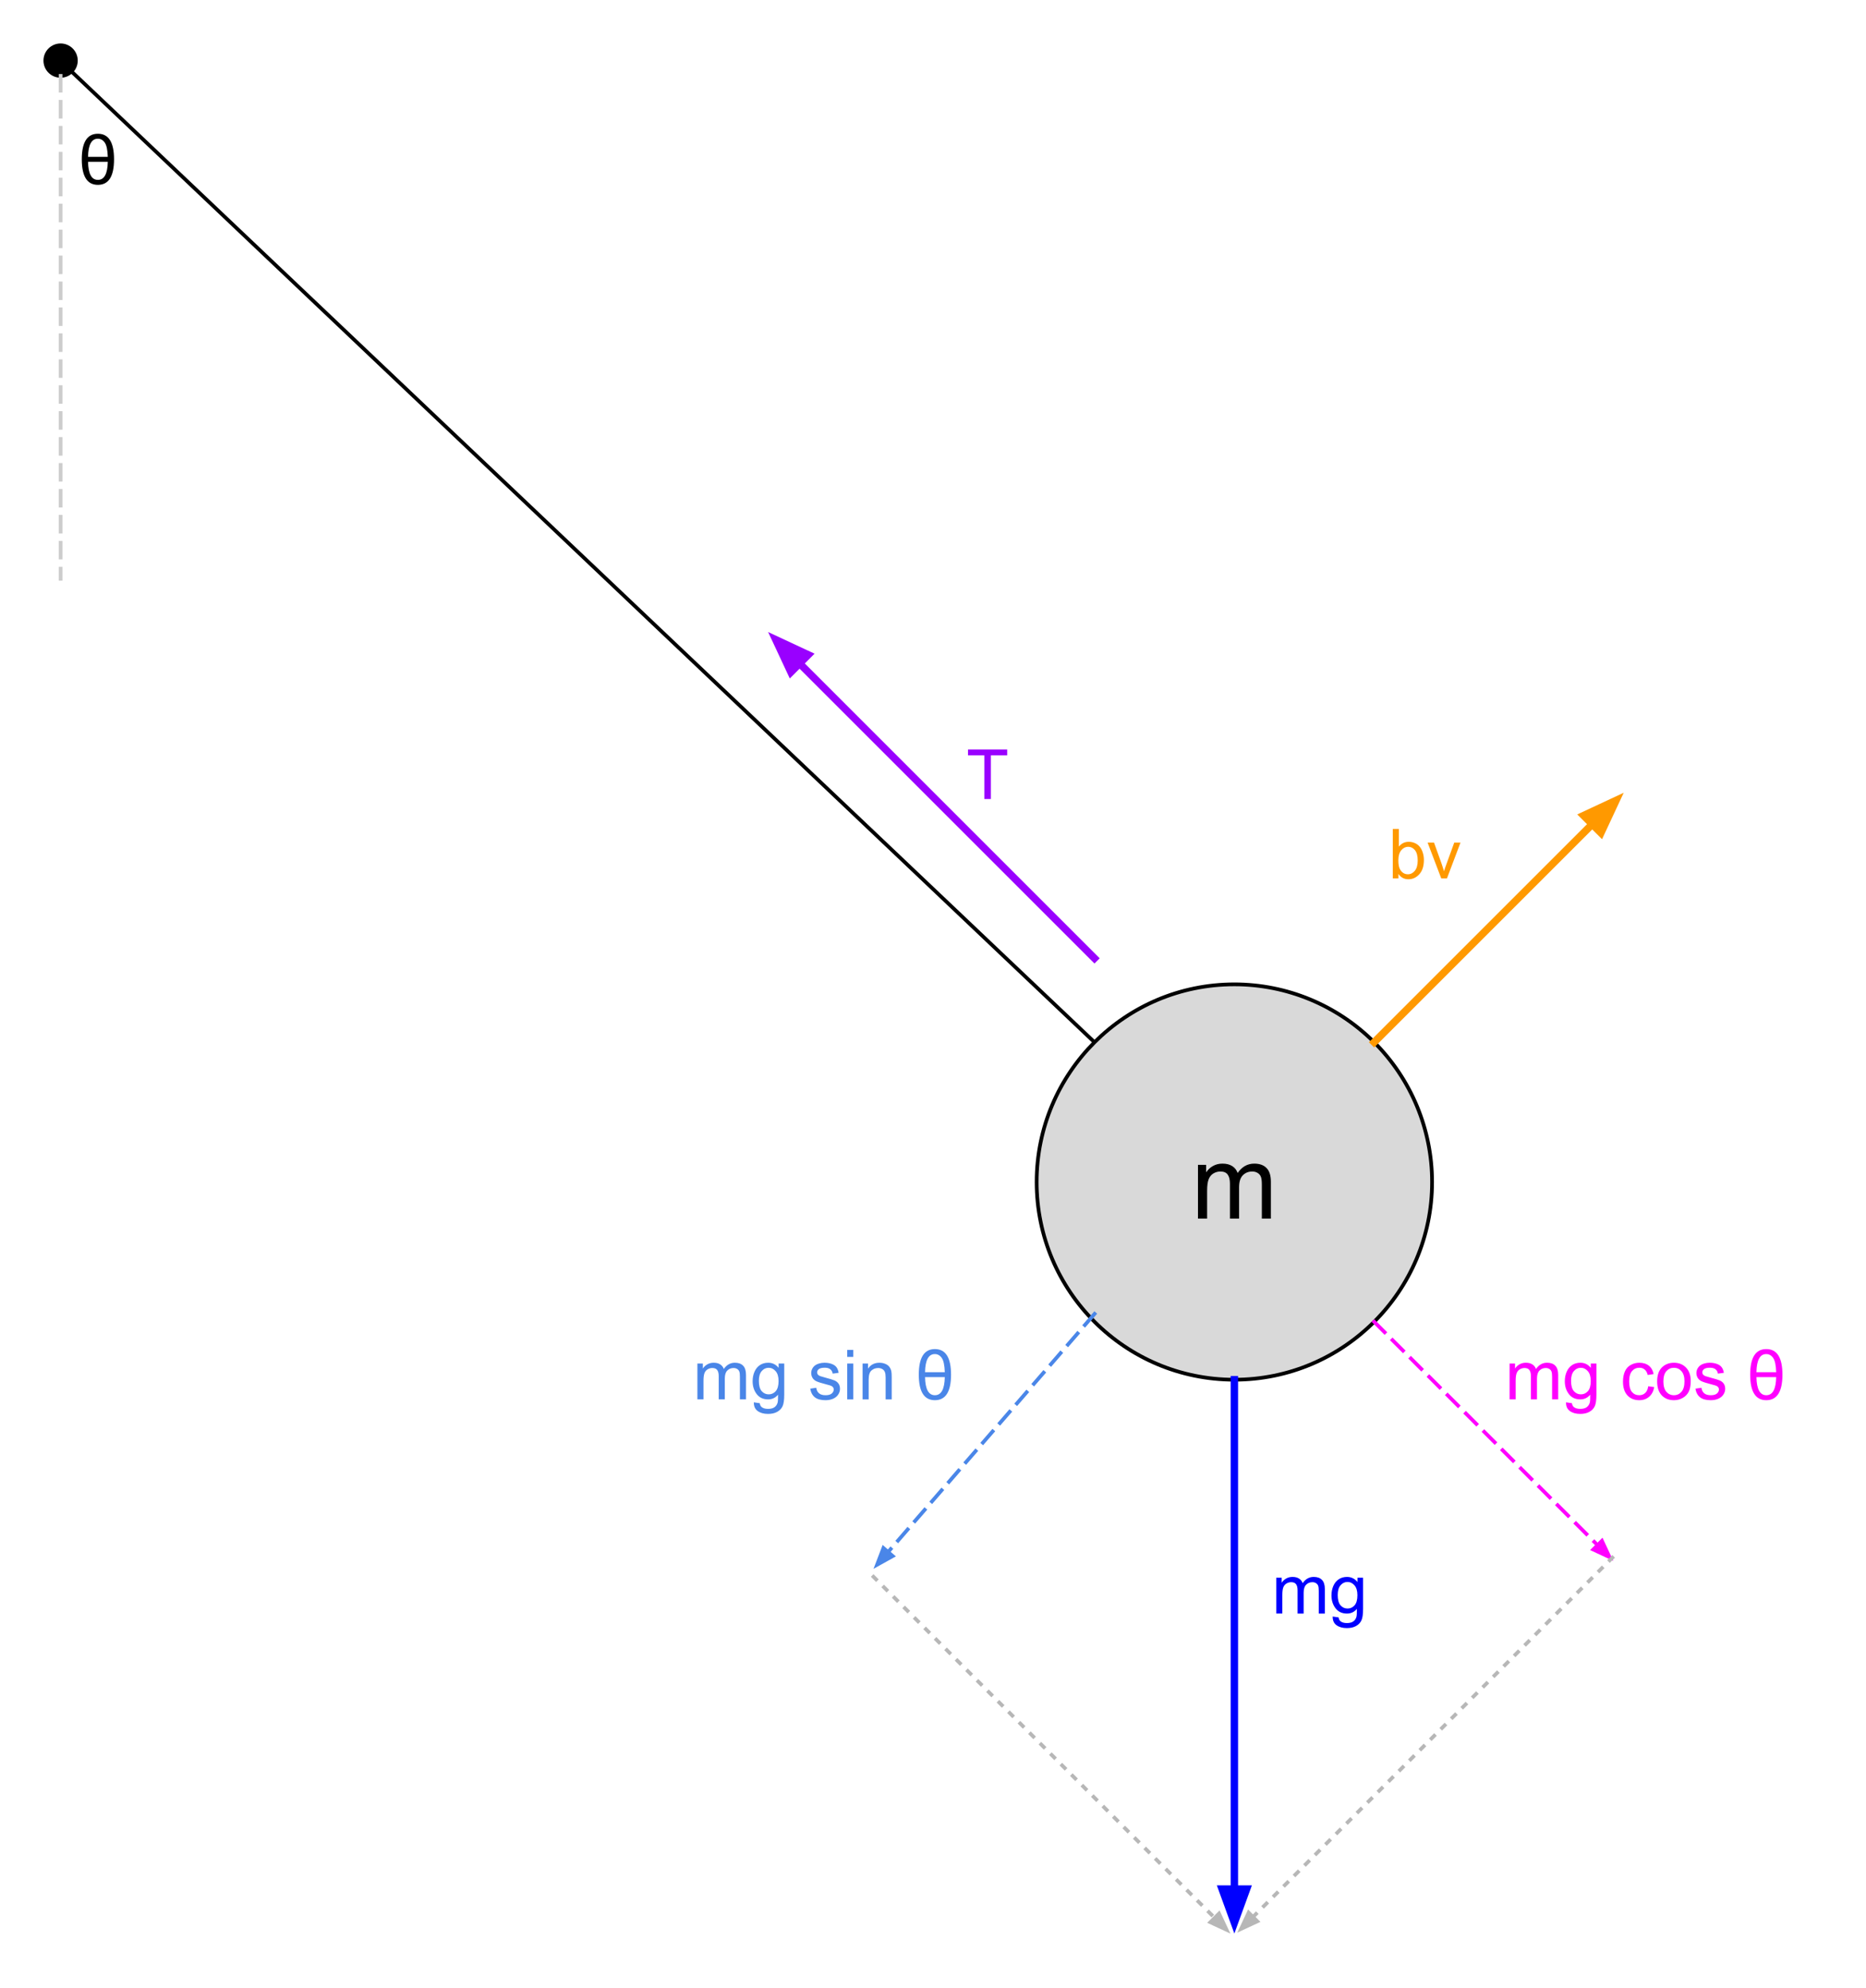 <svg version="1.1" viewBox="0.0 0.0 503.541 536.562" fill="none" stroke="none" stroke-linecap="square" stroke-miterlimit="10" xmlns:xlink="http://www.w3.org/1999/xlink" xmlns="http://www.w3.org/2000/svg"><clipPath id="p.0"><path d="m0 0l503.541 0l0 536.562l-503.541 0l0 -536.562z" clip-rule="nonzero"/></clipPath><g clip-path="url(#p.0)"><path fill="#000000" fill-opacity="0.0" d="m0 0l503.541 0l0 536.562l-503.541 0z" fill-rule="evenodd"/><path fill="#000000" fill-opacity="0.0" d="m19.271 19.273l276.094 262.047" fill-rule="evenodd"/><path stroke="#000000" stroke-width="1.0" stroke-linejoin="round" stroke-linecap="butt" d="m19.271 19.273l276.094 262.047" fill-rule="evenodd"/><path fill="#d9d9d9" d="m279.739 319.035l0 0c0 -29.467 23.888 -53.354 53.354 -53.354l0 0c14.15 0 27.721 5.621 37.727 15.627c10.006 10.006 15.627 23.577 15.627 37.727l0 0c0 29.467 -23.888 53.354 -53.354 53.354l0 0c-29.467 0 -53.354 -23.888 -53.354 -53.354z" fill-rule="evenodd"/><path stroke="#000000" stroke-width="1.0" stroke-linejoin="round" stroke-linecap="butt" d="m279.739 319.035l0 0c0 -29.467 23.888 -53.354 53.354 -53.354l0 0c14.15 0 27.721 5.621 37.727 15.627c10.006 10.006 15.627 23.577 15.627 37.727l0 0c0 29.467 -23.888 53.354 -53.354 53.354l0 0c-29.467 0 -53.354 -23.888 -53.354 -53.354z" fill-rule="evenodd"/><path fill="#000000" d="m323.275 328.915l0 -14.516l2.203 0l0 2.031q0.688 -1.062 1.812 -1.703q1.141 -0.656 2.594 -0.656q1.609 0 2.641 0.672q1.031 0.656 1.453 1.859q1.734 -2.531 4.484 -2.531q2.172 0 3.328 1.203q1.156 1.188 1.156 3.672l0 9.969l-2.438 0l0 -9.141q0 -1.484 -0.25 -2.125q-0.234 -0.656 -0.859 -1.047q-0.625 -0.406 -1.484 -0.406q-1.531 0 -2.547 1.031q-1.0 1.016 -1.0 3.25l0 8.438l-2.469 0l0 -9.438q0 -1.641 -0.609 -2.453q-0.594 -0.828 -1.953 -0.828q-1.047 0 -1.938 0.547q-0.875 0.547 -1.266 1.609q-0.391 1.047 -0.391 3.031l0 7.531l-2.469 0z" fill-rule="nonzero"/><path fill="#000000" d="m12.227 16.356l0 0c0 -2.279 1.847 -4.126 4.126 -4.126l0 0c1.094 0 2.144 0.435 2.918 1.208c0.774 0.774 1.208 1.823 1.208 2.918l0 0c0 2.279 -1.847 4.126 -4.126 4.126l0 0c-2.279 0 -4.126 -1.847 -4.126 -4.126z" fill-rule="evenodd"/><path stroke="#000000" stroke-width="1.0" stroke-linejoin="round" stroke-linecap="butt" d="m12.227 16.356l0 0c0 -2.279 1.847 -4.126 4.126 -4.126l0 0c1.094 0 2.144 0.435 2.918 1.208c0.774 0.774 1.208 1.823 1.208 2.918l0 0c0 2.279 -1.847 4.126 -4.126 4.126l0 0c-2.279 0 -4.126 -1.847 -4.126 -4.126z" fill-rule="evenodd"/><path fill="#000000" fill-opacity="0.0" d="m16.353 20.482l0 135.748" fill-rule="evenodd"/><path stroke="#cccccc" stroke-width="1.0" stroke-linejoin="round" stroke-linecap="butt" stroke-dasharray="4.0,3.0" d="m16.353 20.482l0 135.748" fill-rule="evenodd"/><path fill="#000000" fill-opacity="0.0" d="m12.227 28.736l27.528 0l0 28.441l-27.528 0z" fill-rule="evenodd"/><path fill="#000000" d="m22.071 43.005q0 -6.906 4.344 -6.906q4.359 0 4.359 6.906q0 6.891 -4.359 6.891q-4.344 0 -4.344 -6.891zm1.688 -0.672l5.328 0q-0.094 -2.844 -0.828 -3.859q-0.734 -1.031 -1.859 -1.031q-2.547 0 -2.641 4.891zm5.328 1.328l-5.328 0q0.094 4.891 2.656 4.891q2.578 0 2.672 -4.891z" fill-rule="nonzero"/><path fill="#000000" fill-opacity="0.0" d="m295.369 354.621l-59.654 68.819" fill-rule="evenodd"/><path stroke="#4a86e8" stroke-width="1.0" stroke-linejoin="round" stroke-linecap="butt" stroke-dasharray="4.0,3.0" d="m295.369 354.621l-55.724 64.285" fill-rule="evenodd"/><path fill="#4a86e8" stroke="#4a86e8" stroke-width="1.0" stroke-linecap="butt" d="m238.397 417.824l-1.724 4.511l4.221 -2.347z" fill-rule="evenodd"/><path fill="#000000" fill-opacity="0.0" d="m333.093 372.39l0 149.48" fill-rule="evenodd"/><path stroke="#0000ff" stroke-width="2.0" stroke-linejoin="round" stroke-linecap="butt" d="m333.093 372.39l0 137.48" fill-rule="evenodd"/><path fill="#0000ff" stroke="#0000ff" stroke-width="2.0" stroke-linecap="butt" d="m329.79 509.87l3.303 9.076l3.303 -9.076z" fill-rule="evenodd"/><path fill="#000000" fill-opacity="0.0" d="m370.82 356.763l64.535 64.535" fill-rule="evenodd"/><path stroke="#ff00ff" stroke-width="1.0" stroke-linejoin="round" stroke-linecap="butt" stroke-dasharray="4.0,3.0" d="m370.82 356.763l60.293 60.293" fill-rule="evenodd"/><path fill="#ff00ff" stroke="#ff00ff" stroke-width="1.0" stroke-linecap="butt" d="m429.945 418.223l4.377 2.041l-2.041 -4.377z" fill-rule="evenodd"/><path fill="#000000" fill-opacity="0.0" d="m235.711 425.583l96.315 96.315" fill-rule="evenodd"/><path stroke="#b7b7b7" stroke-width="1.0" stroke-linejoin="round" stroke-linecap="butt" stroke-dasharray="1.0,3.0" d="m235.711 425.583l92.072 92.072" fill-rule="evenodd"/><path fill="#b7b7b7" stroke="#b7b7b7" stroke-width="1.0" stroke-linecap="butt" d="m326.616 518.823l4.377 2.041l-2.041 -4.377z" fill-rule="evenodd"/><path fill="#000000" fill-opacity="0.0" d="m435.097 420.42l-101.228 101.228" fill-rule="evenodd"/><path stroke="#b7b7b7" stroke-width="1.0" stroke-linejoin="round" stroke-linecap="butt" stroke-dasharray="1.0,3.0" d="m435.097 420.42l-96.986 96.986" fill-rule="evenodd"/><path fill="#b7b7b7" stroke="#b7b7b7" stroke-width="1.0" stroke-linecap="butt" d="m336.943 516.238l-2.041 4.377l4.377 -2.041z" fill-rule="evenodd"/><path fill="#000000" fill-opacity="0.0" d="m295.339 258.648l-88.063 -88.063" fill-rule="evenodd"/><path stroke="#9900ff" stroke-width="2.0" stroke-linejoin="round" stroke-linecap="butt" d="m295.339 258.648l-79.578 -79.578" fill-rule="evenodd"/><path fill="#9900ff" stroke="#9900ff" stroke-width="2.0" stroke-linecap="butt" d="m218.097 176.735l-8.754 -4.082l4.082 8.754z" fill-rule="evenodd"/><path fill="#000000" fill-opacity="0.0" d="m334.163 414.572l47.402 0l0 28.441l-47.402 0z" fill-rule="evenodd"/><path fill="#0000ff" d="m344.397 435.513l0 -9.672l1.469 0l0 1.359q0.453 -0.719 1.203 -1.141q0.766 -0.438 1.719 -0.438q1.078 0 1.766 0.453q0.688 0.438 0.969 1.234q1.156 -1.688 2.984 -1.688q1.453 0 2.219 0.797q0.781 0.797 0.781 2.453l0 6.641l-1.641 0l0 -6.094q0 -0.984 -0.156 -1.406q-0.156 -0.438 -0.578 -0.703q-0.422 -0.266 -0.984 -0.266q-1.016 0 -1.688 0.688q-0.672 0.672 -0.672 2.156l0 5.625l-1.641 0l0 -6.281q0 -1.094 -0.406 -1.641q-0.406 -0.547 -1.312 -0.547q-0.688 0 -1.281 0.359q-0.594 0.359 -0.859 1.062q-0.25 0.703 -0.25 2.031l0 5.016l-1.641 0zm15.228 0.797l1.594 0.234q0.109 0.75 0.562 1.078q0.609 0.453 1.672 0.453q1.141 0 1.75 -0.453q0.625 -0.453 0.844 -1.266q0.125 -0.5 0.109 -2.109q-1.062 1.266 -2.672 1.266q-2.0 0 -3.094 -1.438q-1.094 -1.438 -1.094 -3.453q0 -1.391 0.5 -2.562q0.516 -1.172 1.453 -1.797q0.953 -0.641 2.25 -0.641q1.703 0 2.812 1.375l0 -1.156l1.516 0l0 8.359q0 2.266 -0.469 3.203q-0.453 0.938 -1.453 1.484q-0.984 0.547 -2.453 0.547q-1.719 0 -2.797 -0.781q-1.062 -0.766 -1.031 -2.344zm1.359 -5.812q0 1.906 0.75 2.781q0.766 0.875 1.906 0.875q1.125 0 1.891 -0.859q0.766 -0.875 0.766 -2.734q0 -1.781 -0.797 -2.672q-0.781 -0.906 -1.891 -0.906q-1.094 0 -1.859 0.891q-0.766 0.875 -0.766 2.625z" fill-rule="nonzero"/><path fill="#000000" fill-opacity="0.0" d="m174.058 356.764l96.315 0l0 28.441l-96.315 0z" fill-rule="evenodd"/><path fill="#4a86e8" d="m188.196 377.704l0 -9.672l1.469 0l0 1.359q0.453 -0.719 1.203 -1.141q0.766 -0.438 1.719 -0.438q1.078 0 1.766 0.453q0.688 0.438 0.969 1.234q1.156 -1.688 2.984 -1.688q1.453 0 2.219 0.797q0.781 0.797 0.781 2.453l0 6.641l-1.641 0l0 -6.094q0 -0.984 -0.156 -1.406q-0.156 -0.438 -0.578 -0.703q-0.422 -0.266 -0.984 -0.266q-1.016 0 -1.688 0.688q-0.672 0.672 -0.672 2.156l0 5.625l-1.641 0l0 -6.281q0 -1.094 -0.406 -1.641q-0.406 -0.547 -1.312 -0.547q-0.688 0 -1.281 0.359q-0.594 0.359 -0.859 1.062q-0.25 0.703 -0.25 2.031l0 5.016l-1.641 0zm15.228 0.797l1.594 0.234q0.109 0.75 0.562 1.078q0.609 0.453 1.672 0.453q1.141 0 1.75 -0.453q0.625 -0.453 0.844 -1.266q0.125 -0.5 0.109 -2.109q-1.062 1.266 -2.672 1.266q-2.0 0 -3.094 -1.438q-1.094 -1.438 -1.094 -3.453q0 -1.391 0.5 -2.562q0.516 -1.172 1.453 -1.797q0.953 -0.641 2.25 -0.641q1.703 0 2.812 1.375l0 -1.156l1.516 0l0 8.359q0 2.266 -0.469 3.203q-0.453 0.938 -1.453 1.484q-0.984 0.547 -2.453 0.547q-1.719 0 -2.797 -0.781q-1.062 -0.766 -1.031 -2.344zm1.359 -5.812q0 1.906 0.75 2.781q0.766 0.875 1.906 0.875q1.125 0 1.891 -0.859q0.766 -0.875 0.766 -2.734q0 -1.781 -0.797 -2.672q-0.781 -0.906 -1.891 -0.906q-1.094 0 -1.859 0.891q-0.766 0.875 -0.766 2.625zm13.856 2.125l1.625 -0.25q0.125 0.969 0.75 1.5q0.625 0.516 1.75 0.516q1.125 0 1.672 -0.453q0.547 -0.469 0.547 -1.094q0 -0.547 -0.484 -0.875q-0.328 -0.219 -1.672 -0.547q-1.812 -0.469 -2.516 -0.797q-0.688 -0.328 -1.047 -0.906q-0.359 -0.594 -0.359 -1.312q0 -0.641 0.297 -1.188q0.297 -0.562 0.812 -0.922q0.375 -0.281 1.031 -0.469q0.672 -0.203 1.422 -0.203q1.141 0 2.0 0.328q0.859 0.328 1.266 0.891q0.422 0.562 0.578 1.5l-1.609 0.219q-0.109 -0.75 -0.641 -1.172q-0.516 -0.422 -1.469 -0.422q-1.141 0 -1.625 0.375q-0.469 0.375 -0.469 0.875q0 0.312 0.188 0.578q0.203 0.266 0.641 0.438q0.234 0.094 1.438 0.422q1.75 0.453 2.438 0.75q0.688 0.297 1.078 0.859q0.391 0.562 0.391 1.406q0 0.828 -0.484 1.547q-0.469 0.719 -1.375 1.125q-0.906 0.391 -2.047 0.391q-1.875 0 -2.875 -0.781q-0.984 -0.781 -1.25 -2.328zm9.984 -8.578l0 -1.891l1.641 0l0 1.891l-1.641 0zm0 11.469l0 -9.672l1.641 0l0 9.672l-1.641 0zm4.145 0l0 -9.672l1.469 0l0 1.375q1.062 -1.594 3.078 -1.594q0.875 0 1.609 0.312q0.734 0.312 1.094 0.828q0.375 0.5 0.516 1.203q0.094 0.453 0.094 1.594l0 5.953l-1.641 0l0 -5.891q0 -1.0 -0.203 -1.484q-0.188 -0.5 -0.672 -0.797q-0.484 -0.297 -1.141 -0.297q-1.047 0 -1.812 0.672q-0.75 0.656 -0.75 2.516l0 5.281l-1.641 0zm15.168 -6.672q0 -6.906 4.344 -6.906q4.359 0 4.359 6.906q0 6.891 -4.359 6.891q-4.344 0 -4.344 -6.891zm1.688 -0.672l5.328 0q-0.094 -2.844 -0.828 -3.859q-0.734 -1.031 -1.859 -1.031q-2.547 0 -2.641 4.891zm5.328 1.328l-5.328 0q0.094 4.891 2.656 4.891q2.578 0 2.672 -4.891z" fill-rule="nonzero"/><path fill="#000000" fill-opacity="0.0" d="m395.816 356.764l96.315 0l0 28.441l-96.315 0z" fill-rule="evenodd"/><path fill="#ff00ff" d="m407.363 377.704l0 -9.672l1.469 0l0 1.359q0.453 -0.719 1.203 -1.141q0.766 -0.438 1.719 -0.438q1.078 0 1.766 0.453q0.688 0.438 0.969 1.234q1.156 -1.688 2.984 -1.688q1.453 0 2.219 0.797q0.781 0.797 0.781 2.453l0 6.641l-1.641 0l0 -6.094q0 -0.984 -0.156 -1.406q-0.156 -0.438 -0.578 -0.703q-0.422 -0.266 -0.984 -0.266q-1.016 0 -1.688 0.688q-0.672 0.672 -0.672 2.156l0 5.625l-1.641 0l0 -6.281q0 -1.094 -0.406 -1.641q-0.406 -0.547 -1.312 -0.547q-0.688 0 -1.281 0.359q-0.594 0.359 -0.859 1.062q-0.25 0.703 -0.25 2.031l0 5.016l-1.641 0zm15.228 0.797l1.594 0.234q0.109 0.75 0.562 1.078q0.609 0.453 1.672 0.453q1.141 0 1.75 -0.453q0.625 -0.453 0.844 -1.266q0.125 -0.5 0.109 -2.109q-1.062 1.266 -2.672 1.266q-2.0 0 -3.094 -1.438q-1.094 -1.438 -1.094 -3.453q0 -1.391 0.5 -2.562q0.516 -1.172 1.453 -1.797q0.953 -0.641 2.25 -0.641q1.703 0 2.812 1.375l0 -1.156l1.516 0l0 8.359q0 2.266 -0.469 3.203q-0.453 0.938 -1.453 1.484q-0.984 0.547 -2.453 0.547q-1.719 0 -2.797 -0.781q-1.062 -0.766 -1.031 -2.344zm1.359 -5.812q0 1.906 0.75 2.781q0.766 0.875 1.906 0.875q1.125 0 1.891 -0.859q0.766 -0.875 0.766 -2.734q0 -1.781 -0.797 -2.672q-0.781 -0.906 -1.891 -0.906q-1.094 0 -1.859 0.891q-0.766 0.875 -0.766 2.625zm20.825 1.469l1.609 0.219q-0.266 1.656 -1.359 2.609q-1.078 0.938 -2.672 0.938q-1.984 0 -3.188 -1.297q-1.203 -1.297 -1.203 -3.719q0 -1.578 0.516 -2.75q0.516 -1.172 1.578 -1.75q1.062 -0.594 2.312 -0.594q1.578 0 2.578 0.797q1.0 0.797 1.281 2.266l-1.594 0.234q-0.234 -0.969 -0.812 -1.453q-0.578 -0.5 -1.391 -0.5q-1.234 0 -2.016 0.891q-0.781 0.891 -0.781 2.812q0 1.953 0.75 2.844q0.75 0.875 1.953 0.875q0.969 0 1.609 -0.594q0.656 -0.594 0.828 -1.828zm2.406 -1.297q0 -2.688 1.484 -3.969q1.25 -1.078 3.047 -1.078q2.0 0 3.266 1.312q1.266 1.297 1.266 3.609q0 1.859 -0.562 2.938q-0.562 1.062 -1.641 1.656q-1.062 0.594 -2.328 0.594q-2.031 0 -3.281 -1.297q-1.25 -1.312 -1.25 -3.766zm1.688 0q0 1.859 0.797 2.797q0.812 0.922 2.047 0.922q1.219 0 2.031 -0.922q0.812 -0.938 0.812 -2.844q0 -1.797 -0.812 -2.719q-0.812 -0.922 -2.031 -0.922q-1.234 0 -2.047 0.922q-0.797 0.906 -0.797 2.766zm8.641 1.953l1.625 -0.25q0.125 0.969 0.75 1.5q0.625 0.516 1.75 0.516q1.125 0 1.672 -0.453q0.547 -0.469 0.547 -1.094q0 -0.547 -0.484 -0.875q-0.328 -0.219 -1.672 -0.547q-1.812 -0.469 -2.516 -0.797q-0.688 -0.328 -1.047 -0.906q-0.359 -0.594 -0.359 -1.312q0 -0.641 0.297 -1.188q0.297 -0.562 0.812 -0.922q0.375 -0.281 1.031 -0.469q0.672 -0.203 1.422 -0.203q1.141 0 2.0 0.328q0.859 0.328 1.266 0.891q0.422 0.562 0.578 1.5l-1.609 0.219q-0.109 -0.75 -0.641 -1.172q-0.516 -0.422 -1.469 -0.422q-1.141 0 -1.625 0.375q-0.469 0.375 -0.469 0.875q0 0.312 0.188 0.578q0.203 0.266 0.641 0.438q0.234 0.094 1.438 0.422q1.75 0.453 2.438 0.75q0.688 0.297 1.078 0.859q0.391 0.562 0.391 1.406q0 0.828 -0.484 1.547q-0.469 0.719 -1.375 1.125q-0.906 0.391 -2.047 0.391q-1.875 0 -2.875 -0.781q-0.984 -0.781 -1.25 -2.328zm14.777 -3.781q0 -6.906 4.344 -6.906q4.359 0 4.359 6.906q0 6.891 -4.359 6.891q-4.344 0 -4.344 -6.891zm1.688 -0.672l5.328 0q-0.094 -2.844 -0.828 -3.859q-0.734 -1.031 -1.859 -1.031q-2.547 0 -2.641 4.891zm5.328 1.328l-5.328 0q0.094 4.891 2.656 4.891q2.578 0 2.672 -4.891z" fill-rule="nonzero"/><path fill="#000000" fill-opacity="0.0" d="m251.777 194.717l27.528 0l0 28.441l-27.528 0z" fill-rule="evenodd"/><path fill="#9900ff" d="m265.621 215.657l0 -11.781l-4.406 0l0 -1.578l10.578 0l0 1.578l-4.406 0l0 11.781l-1.766 0z" fill-rule="nonzero"/><path fill="#000000" fill-opacity="0.0" d="m370.82 281.308l67.339 -67.339" fill-rule="evenodd"/><path stroke="#ff9900" stroke-width="2.0" stroke-linejoin="round" stroke-linecap="butt" d="m370.82 281.308l58.853 -58.853" fill-rule="evenodd"/><path fill="#ff9900" stroke="#ff9900" stroke-width="2.0" stroke-linecap="butt" d="m432.01 224.791l4.082 -8.754l-8.754 4.082z" fill-rule="evenodd"/><path fill="#000000" fill-opacity="0.0" d="m364.656 213.969l39.654 0l0 32.819l-39.654 0z" fill-rule="evenodd"/><path fill="#ff9900" d="m377.365 237.098l-1.516 0l0 -13.359l1.641 0l0 4.766q1.047 -1.297 2.656 -1.297q0.891 0 1.688 0.359q0.797 0.359 1.312 1.016q0.516 0.641 0.797 1.562q0.297 0.922 0.297 1.969q0 2.484 -1.234 3.844q-1.219 1.359 -2.953 1.359q-1.703 0 -2.688 -1.438l0 1.219zm-0.016 -4.906q0 1.734 0.484 2.516q0.766 1.266 2.094 1.266q1.078 0 1.859 -0.938q0.781 -0.938 0.781 -2.781q0 -1.891 -0.75 -2.797q-0.75 -0.906 -1.828 -0.906q-1.062 0 -1.859 0.938q-0.781 0.938 -0.781 2.703zm11.579 4.906l-3.688 -9.672l1.734 0l2.078 5.797q0.328 0.938 0.625 1.938q0.203 -0.766 0.609 -1.828l2.141 -5.906l1.688 0l-3.656 9.672l-1.531 0z" fill-rule="nonzero"/></g></svg>